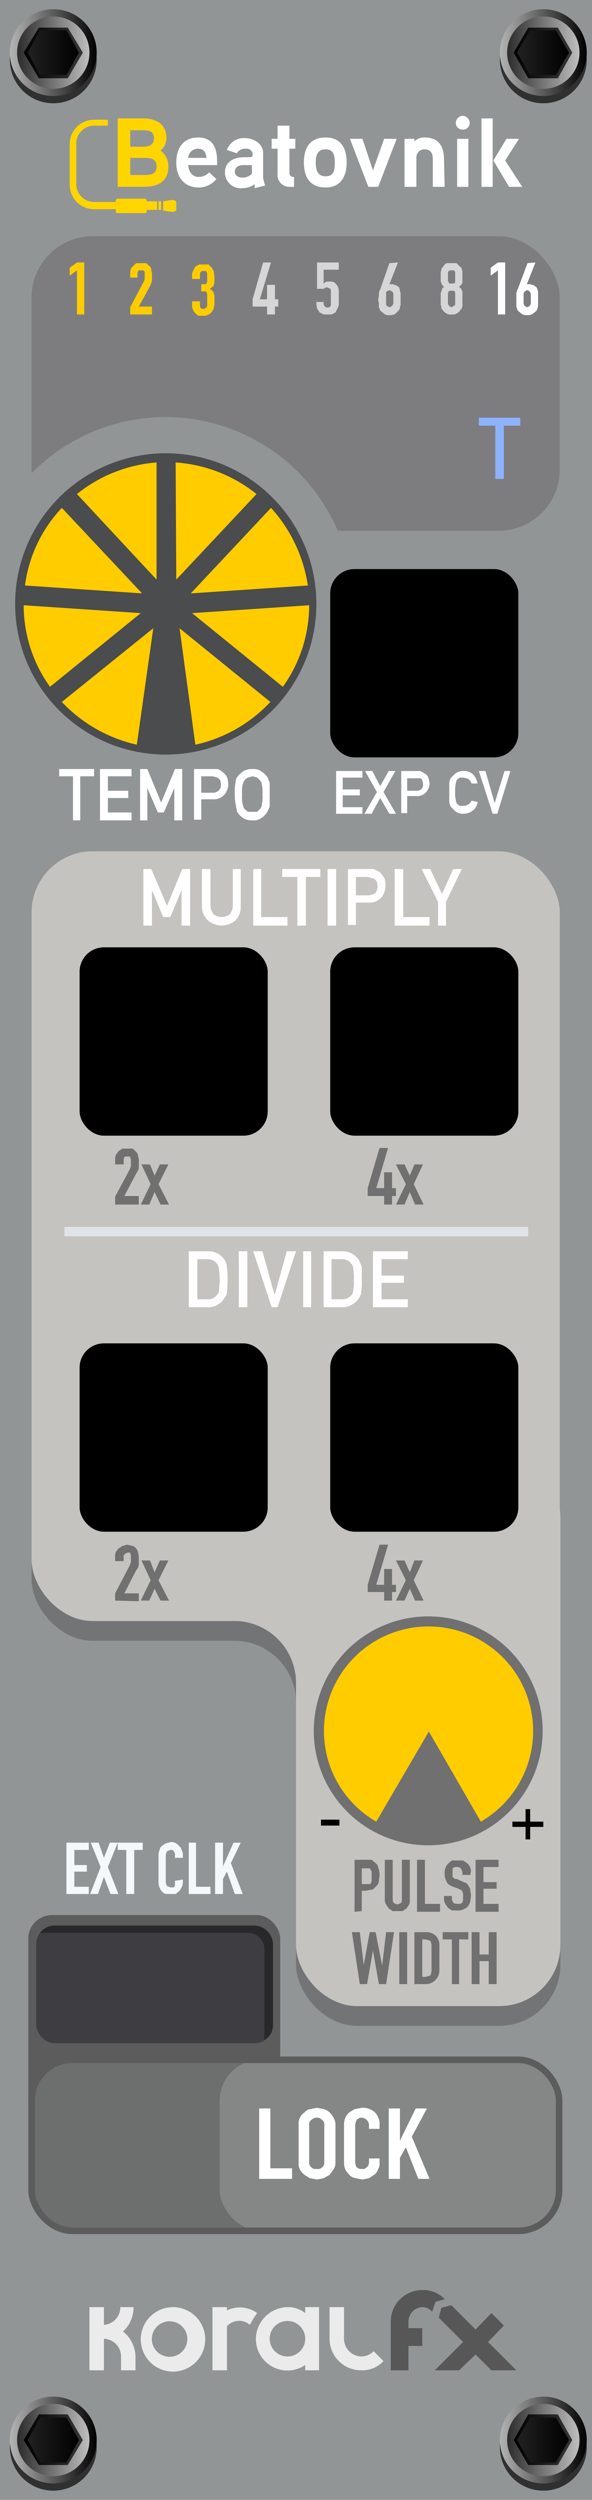 <svg xmlns="http://www.w3.org/2000/svg" xmlns:xlink="http://www.w3.org/1999/xlink" id="c849153b-5bc6-4d33-b47c-340c5315e1db" data-name="svg8" viewBox="0 0 90 380"><defs><linearGradient id="c0d301c5-210e-4022-967d-ac010e070d9e" x1="1.46" x2="14.75" y1="8.02" y2="8.02" gradientUnits="userSpaceOnUse"><stop offset="0" stop-color="#b5b5b5"/><stop offset="1"/></linearGradient><linearGradient id="d34391b8-eb9d-49ef-8714-7e74a61ec8d5" x1="13.63" x2="2.59" y1="8.02" y2="8.02" gradientUnits="userSpaceOnUse"><stop offset="0" stop-color="#bfbfbf"/><stop offset="1" stop-color="#2b2b2b"/></linearGradient><linearGradient id="5c166a3e-ee73-481e-b844-bd575d734319" x1="12.58" x2="3.64" y1="8.02" y2="8.02" gradientUnits="userSpaceOnUse"><stop offset="0" stop-color="#363636"/><stop offset="1"/></linearGradient><linearGradient id="7c95a5af-7cbb-4fe8-bc6f-76eae7b57aa7" x1="4.18" x2="12.03" y1="8.02" y2="8.02" gradientUnits="userSpaceOnUse"><stop offset="0" stop-color="#212121"/><stop offset="1"/></linearGradient><linearGradient id="58060501-a337-4c9a-9f33-f3b3eb0015d3" x1="1.46" x2="14.75" y1="370.86" y2="370.86" xlink:href="#c0d301c5-210e-4022-967d-ac010e070d9e"/><linearGradient id="81803a62-257a-4ae2-9611-292568d84059" x1="13.63" x2="2.59" y1="370.86" y2="370.86" xlink:href="#d34391b8-eb9d-49ef-8714-7e74a61ec8d5"/><linearGradient id="cc9ca12f-9910-4245-b6ff-65604a160bf5" x1="12.58" x2="3.64" y1="370.86" y2="370.86" xlink:href="#5c166a3e-ee73-481e-b844-bd575d734319"/><linearGradient id="e656c944-86ae-41e2-ac04-027b929e046d" x1="4.18" x2="12.03" y1="370.86" y2="370.86" xlink:href="#7c95a5af-7cbb-4fe8-bc6f-76eae7b57aa7"/><linearGradient id="33aaa89b-0790-4c9f-a60d-6ac2f877555d" x1="75.92" x2="89.22" y1="8.02" y2="8.02" xlink:href="#c0d301c5-210e-4022-967d-ac010e070d9e"/><linearGradient id="0bcb97e0-aa5f-4b93-a35a-7a4daa65d22a" x1="88.09" x2="77.05" y1="8.02" y2="8.02" xlink:href="#d34391b8-eb9d-49ef-8714-7e74a61ec8d5"/><linearGradient id="275ef8f8-6a41-44d3-a230-811c6a10dc05" x1="87.04" x2="78.1" y1="8.02" y2="8.02" xlink:href="#5c166a3e-ee73-481e-b844-bd575d734319"/><linearGradient id="9536b796-4678-440e-8efc-8bf7e579f0be" x1="78.65" x2="86.49" y1="8.02" y2="8.02" xlink:href="#7c95a5af-7cbb-4fe8-bc6f-76eae7b57aa7"/><linearGradient id="0d451fd3-adc7-4655-85db-b70636df07e2" x1="75.92" x2="89.22" y1="370.86" y2="370.86" xlink:href="#c0d301c5-210e-4022-967d-ac010e070d9e"/><linearGradient id="11454004-28f3-4017-a50c-b7c5335a6f8d" x1="88.09" x2="77.05" y1="370.86" y2="370.86" xlink:href="#d34391b8-eb9d-49ef-8714-7e74a61ec8d5"/><linearGradient id="70b7d774-9479-4c54-a289-186d5ef6938e" x1="87.04" x2="78.1" y1="370.86" y2="370.86" xlink:href="#5c166a3e-ee73-481e-b844-bd575d734319"/><linearGradient id="3eb62f4e-d502-42f1-b2f3-3bb52bf5ccc2" x1="78.65" x2="86.49" y1="370.86" y2="370.86" xlink:href="#7c95a5af-7cbb-4fe8-bc6f-76eae7b57aa7"/></defs><title>Beatovnik-Light</title><path id="1ecc9903-185a-482d-97e1-50ee829a63d2" d="M0,0H90V380H0Z" data-name="rect817" transform="translate(0 0)" style="fill:#929596"/><rect width="40.2" height="83.64" x="45" y="224.3" rx="9.3" ry="9.3" style="fill:#737475"/><rect width="80.3" height="117.01" x="4.8" y="132.4" rx="9.3" ry="9.3" style="fill:#737475"/><path d="M35.6,249.4a9.4,9.4,0,0,1,9.4,9.4v-9.4Z" transform="translate(0 0)" style="fill:#737475"/><rect width="40.2" height="83.64" x="45" y="221.3" rx="9.3" ry="9.3" style="fill:#c4c3c0"/><rect width="80.3" height="117.01" x="4.8" y="129.4" rx="9.3" ry="9.3" style="fill:#c4c3c0"/><rect width="80.3" height="44.78" x="4.8" y="35.9" rx="9.3" ry="9.3" style="fill:#7d7d80"/><rect width="28.6" height="28.63" x="12.1" y="204.2" rx="3.7" ry="3.7"/><rect width="28.6" height="28.63" x="50.2" y="204.2" rx="3.7" ry="3.7"/><path d="M51.1,117.2h4v1h-3V120h2.6v.9H52.1v1.8h3v1h-4Z" transform="translate(0 0)" style="fill:#fff"/><path d="M57.8,121.3l-1.3,2.4H55.4l1.9-3.3-1.8-3.2h1.1l1.2,2.3,1.3-2.3h1l-1.8,3.2,1.9,3.3h-1Z" transform="translate(0 0)" style="fill:#fff"/><path d="M61,117.2h2.9l.7.4a1,1,0,0,1,.5.6,2.9,2.9,0,0,1,.2.9,2.1,2.1,0,0,1-.5,1.3,1.8,1.8,0,0,1-1.5.6H61.9v2.6H61Zm.9,3h1.4a1,1,0,0,0,.8-.3.8.8,0,0,0,.2-.7.7.7,0,0,0-.1-.5c0-.2-.1-.3-.3-.4h-2Z" transform="translate(0 0)" style="fill:#fff"/><path d="M72.6,121.9a1.9,1.9,0,0,1-.7,1.3,2.4,2.4,0,0,1-1.4.5,2,2,0,0,1-1.3-.4l-.7-.7c0-.1-.1-.2-.1-.3s-.1-.2-.1-.4V119a6.4,6.4,0,0,1,.2-.7l.7-.7a2,2,0,0,1,1.3-.4,2,2,0,0,1,1.4.5,2.7,2.7,0,0,1,.7,1.4h-.9a1.8,1.8,0,0,0-.5-.7l-.7-.2h-.6l-.4.3a1.1,1.1,0,0,0-.2.6,3.5,3.5,0,0,0-.1,1.2,3.8,3.8,0,0,0,.1,1.3,1.1,1.1,0,0,0,.2.6l.4.3h.6a1.4,1.4,0,0,0,1.2-.8Z" transform="translate(0 0)" style="fill:#fff"/><path d="M72.8,117.2h1l1.4,4.9h0l1.5-4.9h.9l-2,6.5h-.7Z" transform="translate(0 0)" style="fill:#fff"/><circle cx="8.1" cy="9.1" r="6.6" style="fill:#303030"/><circle cx="8.1" cy="8" r="6.6" style="fill:url(#c0d301c5-210e-4022-967d-ac010e070d9e)"/><circle cx="8.1" cy="8" r="5.5" style="fill:url(#d34391b8-eb9d-49ef-8714-7e74a61ec8d5)"/><polygon points="10.3 4.2 5.9 4.2 3.6 8 5.9 11.9 10.3 11.9 12.6 8 10.3 4.2" style="fill:url(#5c166a3e-ee73-481e-b844-bd575d734319)"/><polygon points="10.1 4.6 6.1 4.6 4.2 8 6.1 11.4 10.1 11.4 12 8 10.1 4.6" style="fill:url(#7c95a5af-7cbb-4fe8-bc6f-76eae7b57aa7)"/><circle cx="8.1" cy="372" r="6.6" style="fill:#303030"/><circle cx="8.1" cy="370.9" r="6.6" style="fill:url(#58060501-a337-4c9a-9f33-f3b3eb0015d3)"/><circle cx="8.1" cy="370.9" r="5.5" style="fill:url(#81803a62-257a-4ae2-9611-292568d84059)"/><polygon points="10.3 367 5.9 367 3.6 370.9 5.9 374.7 10.3 374.7 12.6 370.9 10.3 367" style="fill:url(#cc9ca12f-9910-4245-b6ff-65604a160bf5)"/><polygon points="10.1 367.5 6.1 367.5 4.2 370.9 6.1 374.3 10.1 374.3 12 370.9 10.1 367.5" style="fill:url(#e656c944-86ae-41e2-ac04-027b929e046d)"/><circle cx="82.6" cy="9.1" r="6.6" style="fill:#303030"/><circle cx="82.6" cy="8" r="6.6" style="fill:url(#33aaa89b-0790-4c9f-a60d-6ac2f877555d)"/><circle cx="82.6" cy="8" r="5.5" style="fill:url(#0bcb97e0-aa5f-4b93-a35a-7a4daa65d22a)"/><polygon points="84.8 4.2 80.3 4.2 78.1 8 80.3 11.9 84.8 11.9 87 8 84.8 4.2" style="fill:url(#275ef8f8-6a41-44d3-a230-811c6a10dc05)"/><polygon points="84.5 4.6 80.6 4.6 78.6 8 80.6 11.4 84.5 11.4 86.5 8 84.5 4.6" style="fill:url(#9536b796-4678-440e-8efc-8bf7e579f0be)"/><rect width="37.3" height="30.88" x="4.8" y="291.6" rx="3.1" ry="3.1" style="fill:#5c5c5c;stroke:#5c5c5c;stroke-miterlimit:10"/><rect width="36" height="17.88" x="5.5" y="292.7" rx="2.8" ry="2.8" style="fill:#3d3d42"/><path d="M38.6,292.7H8.3a2.7,2.7,0,0,0-2.2,1.1H37.7a2.5,2.5,0,0,1,2.5,2.5v13.8a2.6,2.6,0,0,0,1.3-2.3V295.5A2.9,2.9,0,0,0,38.6,292.7Z" transform="translate(0 0)" style="fill:#28282b"/><path d="M21.8,132.1H23l2.4,5.6,2.3-5.6h1.2v8.6H27.6v-5.4h0l-1.7,4.1H24.8l-1.7-4.1h0v5.4H21.8Z" transform="translate(0 0)" style="fill:#fff"/><path d="M30.7,132.1H32v5.5a2.2,2.2,0,0,0,.5,1.4,2,2,0,0,0,2.4,0,2.2,2.2,0,0,0,.5-1.4v-5.5h1.2v5.7a2.9,2.9,0,0,1-.8,2.1,3.2,3.2,0,0,1-4.2,0,2.9,2.9,0,0,1-.9-2.1Z" transform="translate(0 0)" style="fill:#fff"/><path d="M38.5,132.1h1.2v7.3h4v1.3H38.5Z" transform="translate(0 0)" style="fill:#fff"/><path d="M45.2,133.3H42.9v-1.2h5.8v1.2H46.5v7.4H45.2Z" transform="translate(0 0)" style="fill:#fff"/><path d="M49.8,132.1h1.3v8.6H49.8Z" transform="translate(0 0)" style="fill:#fff"/><path d="M52.9,132.1h3.9l1,.5.6.8a2.5,2.5,0,0,1,.2,1.2,2.8,2.8,0,0,1-.6,1.8,2.4,2.4,0,0,1-1.9.8h-2v3.4H52.9Zm1.2,4H56a1.8,1.8,0,0,0,1.1-.4,1.7,1.7,0,0,0,.3-1c0-.3-.1-.5-.1-.7l-.4-.4-.9-.3H54.1Z" transform="translate(0 0)" style="fill:#fff"/><path d="M60,132.1h1.3v7.3h4v1.3H60Z" transform="translate(0 0)" style="fill:#fff"/><path d="M66.6,137.1l-2.5-5h1.3l1.8,3.8,1.7-3.8h1.3l-2.4,5v3.6H66.6Z" transform="translate(0 0)" style="fill:#fff"/><path d="M48.8,277.5v-.9h2.8v.9Z" transform="translate(0 0)"/><path d="M79.9,276.9V275h.7v1.9h2v.8h-2v1.9h-.7v-1.9h-2v-.8Z" transform="translate(0 0)"/><rect width="28.6" height="28.63" x="12.1" y="144" rx="3.7" ry="3.7"/><rect width="28.6" height="28.63" x="50.2" y="144" rx="3.7" ry="3.7"/><path d="M28.7,190.2h2.9a2.9,2.9,0,0,1,2.6,1.4,2.2,2.2,0,0,1,.3,1,18.1,18.1,0,0,1,0,3.8c0,.2-.1.3-.1.5l-.3.4a1.9,1.9,0,0,1-1,1,2.4,2.4,0,0,1-1.5.4H28.7Zm1.3,7.3h1.5a1.6,1.6,0,0,0,1.5-.7.9.9,0,0,0,.3-.7c0-.3.1-.8.1-1.6s-.1-1.3-.1-1.6a1.9,1.9,0,0,0-.3-.8,1.8,1.8,0,0,0-1.5-.7H30Z" transform="translate(0 0)" style="fill:#fff"/><path d="M36.3,190.2h1.3v8.5H36.3Z" transform="translate(0 0)" style="fill:#fff"/><path d="M38.5,190.2h1.4l1.8,6.5h.1l1.8-6.5H45l-2.8,8.5h-.9Z" transform="translate(0 0)" style="fill:#fff"/><path d="M46.1,190.2h1.2v8.5H46.1Z" transform="translate(0 0)" style="fill:#fff"/><path d="M49.2,190.2h2.9a2.9,2.9,0,0,1,2.5,1.4l.4,1v1.9a9.2,9.2,0,0,1-.1,1.9.9.9,0,0,1-.1.5l-.2.4a2.7,2.7,0,0,1-1.1,1,2.4,2.4,0,0,1-1.5.4H49.2Zm1.2,7.3h1.5a1.9,1.9,0,0,0,1.6-.7,1.4,1.4,0,0,0,.2-.7,6.2,6.2,0,0,0,.1-1.6,6.7,6.7,0,0,0-.1-1.6,1.1,1.1,0,0,0-.3-.8,1.7,1.7,0,0,0-1.5-.7H50.4Z" transform="translate(0 0)" style="fill:#fff"/><path d="M56.7,190.2H62v1.2H58v2.5h3.4V195H58v2.5h4v1.2H56.7Z" transform="translate(0 0)" style="fill:#fff"/><rect width="51.7" height="26" x="4.8" y="313.1" rx="6.2" ry="6.2" style="fill:#6d6e6e"/><path d="M75.3,64.7H72.8V63.5h6.3v1.2H76.6v8.1H75.3Z" transform="translate(0 0)" style="fill:#8fb2ff"/><circle cx="65.1" cy="263.1" r="17.4" style="fill:#707070"/><circle cx="82.6" cy="372" r="6.6" style="fill:#303030"/><circle cx="82.6" cy="370.9" r="6.6" style="fill:url(#0d451fd3-adc7-4655-85db-b70636df07e2)"/><circle cx="82.6" cy="370.9" r="5.5" style="fill:url(#11454004-28f3-4017-a50c-b7c5335a6f8d)"/><polygon points="84.8 367 80.3 367 78.1 370.9 80.3 374.7 84.8 374.7 87 370.9 84.8 367" style="fill:url(#70b7d774-9479-4c54-a289-186d5ef6938e)"/><polygon points="84.5 367.5 80.6 367.5 78.6 370.9 80.6 374.3 84.5 374.3 86.5 370.9 84.5 367.5" style="fill:url(#3eb62f4e-d502-42f1-b2f3-3bb52bf5ccc2)"/><path d="M53.9,290.6v-7.9h2.6l.6.5a1,1,0,0,1,.4.7,3.1,3.1,0,0,1,.2,1.1c0,.4-.1.7-.1.9s-.1.5-.3.7l-.6.6-1.1.2H55v3.1Zm1.1-6.8v2.6h1.1c.2,0,.3-.1.3-.2a.6.6,0,0,0,.1-.4v-1.1c0-.2,0-.3-.1-.4s-.1-.3-.2-.3H55Z" transform="translate(0 0)" style="fill:#707070"/><path d="M62.3,282.7v6.1a1.5,1.5,0,0,1-.1.7l-.4.6-.6.4H59.7l-.6-.4-.4-.6a1.4,1.4,0,0,1-.2-.7v-6.1h1.2v6a.8.8,0,0,0,.2.6l.5.2.5-.2c.2-.1.2-.3.2-.6v-6Z" transform="translate(0 0)" style="fill:#707070"/><path d="M63.4,290.6v-7.9h1.2v6.7h2.3v1.2Z" transform="translate(0 0)" style="fill:#707070"/><path d="M71.5,285H70.3v-.3a1.1,1.1,0,0,0-.2-.6.6.6,0,0,0-.6-.3h-.4l-.3.2v1.1a.4.4,0,0,0,.1.3l.2.2h.3l.9.4.7.3.3.5a.8.8,0,0,1,.2.6c0,.2.1.4.1.7s-.1.7-.1.9a2,2,0,0,1-.4.8c-.1.2-.4.3-.6.4a1.6,1.6,0,0,1-1,.2h-.8l-.6-.4-.4-.6a1.9,1.9,0,0,1-.2-.7v-.5h1.2v.4a1.4,1.4,0,0,0,.2.6.8.8,0,0,0,.6.2h.5l.3-.2c0-.1.1-.2.1-.4v-1a.4.4,0,0,1-.1-.3l-.2-.2-.4-.2-.8-.3c-.5-.2-.9-.4-1-.8a2.1,2.1,0,0,1-.3-1.2,1.9,1.9,0,0,1,.1-.8,1.6,1.6,0,0,1,.4-.7l.6-.5h1.7l.6.4a1.7,1.7,0,0,1,.6,1.2Z" transform="translate(0 0)" style="fill:#707070"/><path d="M72.3,290.6v-7.9h3.5v1.1H73.5v2.3h2v1h-2v2.3h2.3v1.2Z" transform="translate(0 0)" style="fill:#707070"/><path d="M59.9,293.7l-1.2,7.9H57.6l-.9-5.1h0l-.9,5.1H54.7l-1.2-7.9h1.2l.6,5h0l.9-5h.9l1,5.1h0l.6-5.1Z" transform="translate(0 0)" style="fill:#707070"/><path d="M60.7,301.6v-7.9h1.2v7.9Z" transform="translate(0 0)" style="fill:#707070"/><path d="M63,301.6v-7.9h1.7a2.1,2.1,0,0,1,1.6.6,2.1,2.1,0,0,1,.5,1.5v3.6a2.1,2.1,0,0,1-2.2,2.2Zm1.2-6.8v5.7h.5l.7-.2a1.5,1.5,0,0,0,.2-.8v-3.7a1.5,1.5,0,0,0-.2-.8l-.7-.2Z" transform="translate(0 0)" style="fill:#707070"/><path d="M68.7,301.6v-6.8H67.3v-1.1h3.9v1.1H69.8v6.8Z" transform="translate(0 0)" style="fill:#707070"/><path d="M71.7,301.6v-7.9h1.2v3.4h1.4v-3.4h1.2v7.9H74.3v-3.5H72.9v3.5Z" transform="translate(0 0)" style="fill:#707070"/><rect width="51.7" height="26" x="33.4" y="313.1" rx="6.2" ry="6.2" style="fill:#858787"/><path d="M39.4,331.2V320.5h1.7v9.1h3.3v1.6Z" transform="translate(0 0)" style="fill:#fff"/><path d="M45.4,323a2,2,0,0,1,.2-1.1,1.9,1.9,0,0,1,.7-.8,1.4,1.4,0,0,1,.8-.5l1.1-.2,1,.2a2,2,0,0,1,.9.5,2.8,2.8,0,0,1,.6.8A2,2,0,0,1,51,323v5.7a2,2,0,0,1-.3,1.1l-.6.8-.9.5-1,.2-1.1-.2-.8-.5a2.7,2.7,0,0,1-.7-.8,2,2,0,0,1-.2-1.1Zm1.6,5.7a.9.9,0,0,0,.4.8c.2.2.4.2.8.2a.8.8,0,0,0,.7-.2.9.9,0,0,0,.4-.8V323a.8.8,0,0,0-.4-.8.9.9,0,0,0-.7-.3,1,1,0,0,0-.8.3.8.8,0,0,0-.4.8Z" transform="translate(0 0)" style="fill:#fff"/><path d="M57.7,328.1v.7a1.5,1.5,0,0,1-.2.9,2.2,2.2,0,0,1-.5.8l-.9.6-1,.2-1-.2a1.8,1.8,0,0,1-.9-.4l-.6-.7a2.8,2.8,0,0,1-.3-1.3v-5.8a3,3,0,0,1,.2-1,2.4,2.4,0,0,1,.6-.8l.8-.5,1.1-.2a2.7,2.7,0,0,1,2,.7,2.2,2.2,0,0,1,.5.8,2,2,0,0,1,.2,1.1v.6H56.1V323a1.2,1.2,0,0,0-1.1-1.1.9.9,0,0,0-.8.4,2,2,0,0,0-.2.9v5.4a1.5,1.5,0,0,0,.2.8,1,1,0,0,0,.8.3h.4l.3-.2.3-.3c0-.2.1-.3.1-.5v-.6Z" transform="translate(0 0)" style="fill:#fff"/><path d="M59.1,331.2V320.5h1.7v4.9h0l2.4-4.9h1.7l-2.3,4.3,2.7,6.4H63.6l-1.9-4.8-.9,1.6v3.2Z" transform="translate(0 0)" style="fill:#fff"/><rect width="80.2" height="26" x="4.8" y="313.1" rx="6.2" ry="6.2" style="fill:none;stroke:#5c5c5c;stroke-miterlimit:10"/><rect width="70.5" height="1.43" x="9.8" y="186.5" style="fill:#e1e4e6"/><path d="M25.2,63.4A28.5,28.5,0,0,0,0,78.5v26.8A28.5,28.5,0,1,0,25.2,63.4Z" transform="translate(0 0)" style="fill:#929596"/><path d="M57.2,276.9l8-13.7h0l7.9,13.7a15.9,15.9,0,1,0-15.9,0Z" transform="translate(0 0)" style="fill:#fc0"/><rect width="28.6" height="28.63" x="50.2" y="86.5" rx="3.7" ry="3.7"/><path d="M17.6,31.8H14.3a3.7,3.7,0,0,1-3.7-3.7V21.9a3.7,3.7,0,0,1,3.7-3.7h2.1v.9H14.3a2.7,2.7,0,0,0-2.7,2.7V28a2.7,2.7,0,0,0,2.7,2.7h3.3Z" transform="translate(0 0)" style="fill:#ffd500"/><rect width="1.6" height="1.3" x="22.3" y="30.6" style="fill:#ffd500"/><path d="M22,32.4H17.8c-.1,0-.2-.1-.2-.3V30.5c0-.1.1-.2.2-.3H22a.3.3,0,0,1,.3.3v1.8C22.3,32.3,22.2,32.4,22,32.4Z" transform="translate(0 0)" style="fill:#ffd500"/><rect width=".4" height="1.3" x="24.1" y="30.6" style="fill:#ffd500"/><polygon points="26.4 30.4 26 30.4 24.8 30.6 24.8 32 26 32.2 26.4 32.2 26.8 32 26.8 30.6 26.4 30.4" style="fill:#ffd500"/><path d="M21.9,28.4h-4V18h3.8c2,0,3.6.8,3.6,3a2.5,2.5,0,0,1-.9,1.9,2.9,2.9,0,0,1,1.2,2.4C25.6,27.6,24,28.4,21.9,28.4Zm-.2-8.6H19.8v2.5h1.9c.9,0,1.7-.2,1.7-1.3S22.6,19.8,21.7,19.8Zm.2,4.2H19.8v2.6h2.1c1,0,1.9-.1,1.9-1.3S22.9,24,21.9,24Z" transform="translate(0 0)" style="fill:#ffd500"/><path d="M33,25.1H28.6c.1,1,.6,1.8,1.6,1.8a2.2,2.2,0,0,0,1.6-.7l1.1,1a3.4,3.4,0,0,1-2.7,1.3c-2.2,0-3.4-1.6-3.4-3.8s1.1-3.8,3.3-3.8S33,22.4,33,24.5ZM31.4,24c-.1-.8-.4-1.4-1.3-1.4A1.5,1.5,0,0,0,28.6,24Z" transform="translate(0 0)" style="fill:#fff"/><path d="M40.3,28.2l-1.6.4V28a3,3,0,0,1-1.8.6,2.4,2.4,0,0,1-2.7-2.4c0-1.3.9-2.2,2.7-2.3h1.1a.5.5,0,0,0,.4-.2v-.3a.9.9,0,0,0-1-.8,1.5,1.5,0,0,0-1.4.7l-1.5-.5A2.7,2.7,0,0,1,37.3,21c1.3,0,2.7.9,2.7,2.2v3.9Zm-2-3.1H36.9c-.6,0-1.2.3-1.2,1s.7.9,1.2.9a2,2,0,0,0,1.4-.6Z" transform="translate(0 0)" style="fill:#fff"/><path d="M44.9,22.6H44v3.6c0,.5.2.7.7.7v1.5H44a1.8,1.8,0,0,1-1.8-2V22.6h-.9V21.1h.9v-2H44v2h.9Z" transform="translate(0 0)" style="fill:#fff"/><path d="M49.5,28.5c-2.4,0-3.3-1.6-3.3-3.8s.9-3.8,3.3-3.8,3.2,1.7,3.2,3.8S51.8,28.5,49.5,28.5Zm0-5.8c-1.3,0-1.5,1-1.5,2s.2,2.1,1.5,2.1,1.4-1,1.4-2.1S50.7,22.7,49.5,22.7Z" transform="translate(0 0)" style="fill:#fff"/><path d="M60.3,21.1l-2.8,7.3H56l-2.8-7.3h1.9l1.6,4.8,1.7-4.8Z" transform="translate(0 0)" style="fill:#fff"/><path d="M67.6,28.4H65.8V24.3c0-.9-.2-1.6-1.3-1.6a1.2,1.2,0,0,0-1.2,1.2v4.5H61.5V21.1H63v.4a2,2,0,0,1,1.5-.6c2.2,0,3,1.3,3,3.4Z" transform="translate(0 0)" style="fill:#fff"/><path d="M70.3,19.7a1,1,0,0,1-1-1,1.1,1.1,0,0,1,1-1.1,1.1,1.1,0,0,1,1.1,1.1A1,1,0,0,1,70.3,19.7Zm.9,8.7H69.5V21.1h1.7Z" transform="translate(0 0)" style="fill:#fff"/><path d="M74.9,28.4H73.2V18h1.7Zm4.5,0h-2l-2.4-4,2-3.3h1.9l-2.1,3.3Z" transform="translate(0 0)" style="fill:#fff"/><path d="M35.6,246.4a9.4,9.4,0,0,1,9.4,9.4v-9.4Z" transform="translate(0 0)" style="fill:#c4c3c0"/><path d="M17.5,243.3v-1.1l2.2-4.2.2-.5v-1a.4.4,0,0,0-.1-.3V236h-.4l-.4.2a.5.5,0,0,0-.2.4v.7H17.5v-.6a2.2,2.2,0,0,1,.1-.8l.4-.5.6-.4.7-.2.9.2a1,1,0,0,1,.5.4,1.3,1.3,0,0,1,.3.7,2.5,2.5,0,0,1,.1.8v1c0,.1-.1.2-.1.4l-.3.4-1.8,3.5h2.2v1.2Z" transform="translate(0 0)" style="fill:#707070"/><path d="M21.4,243.3l1.5-3.1-1.4-3h1.3l.7,1.8.8-1.8h1.3l-1.5,3,1.6,3.1H24.4l-.9-1.8-.8,1.8Z" transform="translate(0 0)" style="fill:#707070"/><path d="M58.4,243.3V242H55.9v-1.1l1.8-6.1H59l-1.8,6.1h1.2v-2.4h1.2v2.4h.6V242h-.6v1.3Z" transform="translate(0 0)" style="fill:#707070"/><path d="M60.2,243.3l1.5-3.1-1.5-3h1.3l.8,1.8.7-1.8h1.3l-1.4,3,1.5,3.1H63.1l-.8-1.8-.8,1.8Z" transform="translate(0 0)" style="fill:#707070"/><path d="M17.5,183.1v-1.2l2.2-4.1c.1-.3.2-.4.2-.6v-.9a.4.4,0,0,0-.1-.3v-.2h-.8a.8.8,0,0,0-.2.5v.7H17.5v-.7a1.7,1.7,0,0,1,.1-.7l.4-.6.6-.4h1.6l.5.5a.9.9,0,0,1,.3.7,1.9,1.9,0,0,1,.1.8v.9c0,.2-.1.3-.1.4l-.3.5-1.8,3.4h2.2v1.3Z" transform="translate(0 0)" style="fill:#707070"/><path d="M21.4,183.1l1.5-3.1-1.4-3h1.3l.7,1.7.8-1.7h1.3l-1.5,3,1.6,3.1H24.4l-.9-1.9-.8,1.9Z" transform="translate(0 0)" style="fill:#707070"/><path d="M58.4,183.1v-1.3H55.9v-1.2l1.8-6.1H59l-1.8,6.1h1.2v-2.4h1.2v2.4h.6v1.2h-.6v1.3Z" transform="translate(0 0)" style="fill:#707070"/><path d="M60.2,183.1l1.5-3.1-1.5-3h1.3l.8,1.7L63,177h1.3l-1.4,3,1.5,3.1H63.1l-.8-1.9-.8,1.9Z" transform="translate(0 0)" style="fill:#707070"/><path d="M11.1,118H9v-1.1h5.3V118H12.2v6.7H11.1Z" transform="translate(0 0)" style="fill:#fff"/><path d="M15.2,116.9H20V118H16.4v2.2h3.1v1.1H16.4v2.2H20v1.2H15.2Z" transform="translate(0 0)" style="fill:#fff"/><path d="M21.3,116.9h1.1l2.1,5.1,2.1-5.1h1.1v7.8H26.5v-4.9h0l-1.6,3.7H24l-1.6-3.7h0v4.9H21.3Z" transform="translate(0 0)" style="fill:#fff"/><path d="M29.5,116.9h3.6a2.5,2.5,0,0,1,.8.5,2.2,2.2,0,0,1,.6.7,3.6,3.6,0,0,1,.2,1.1,2.5,2.5,0,0,1-.6,1.6,2.1,2.1,0,0,1-1.7.7H30.6v3.1H29.5Zm1.1,3.6h1.7a1.2,1.2,0,0,0,1-.4,1.1,1.1,0,0,0,.3-.8c0-.3-.1-.5-.1-.7l-.4-.4-.8-.2H30.6Z" transform="translate(0 0)" style="fill:#fff"/><path d="M35.7,120.8a7.7,7.7,0,0,1,.1-1.8,1.9,1.9,0,0,1,.2-.8,3.8,3.8,0,0,1,.9-.9,2.4,2.4,0,0,1,1.5-.4,2,2,0,0,1,1.4.4,3.8,3.8,0,0,1,.9.9l.3.8v3.6l-.3.7a2.8,2.8,0,0,1-.9,1,2,2,0,0,1-1.4.4,2.4,2.4,0,0,1-1.5-.4,2.8,2.8,0,0,1-.9-1V123a.6.6,0,0,1-.1-.4A7.7,7.7,0,0,1,35.7,120.8Zm1.1,0a5.3,5.3,0,0,0,.1,1.5c.1.3.1.5.3.7l.5.4h1.4l.4-.4a.9.9,0,0,0,.3-.7,5.3,5.3,0,0,0,.1-1.5,6.2,6.2,0,0,0-.1-1.6.9.9,0,0,0-.3-.6l-.4-.4-.7-.2-.7.2a1,1,0,0,0-.5.4c-.2.2-.2.4-.3.6A6.2,6.2,0,0,0,36.8,120.8Z" transform="translate(0 0)" style="fill:#fff"/><path d="M10.1,287.9v-7.8h3.4v1.1H11.3v2.3h1.9v1H11.3v2.3h2.2v1.1Z" transform="translate(0 0)" style="fill:#f5f8fa"/><path d="M13.7,287.9l1.6-4.1-1.5-3.7H15l.8,2.3.9-2.3h1.2l-1.5,3.7,1.6,4.1H16.8l-1-2.6-.9,2.6Z" transform="translate(0 0)" style="fill:#f5f8fa"/><path d="M19.2,287.9v-6.7H17.9v-1.1h3.8v1.1H20.4v6.7Z" transform="translate(0 0)" style="fill:#f5f8fa"/><path d="M27.8,285.7v.5a1.9,1.9,0,0,1-.2.7,2.1,2.1,0,0,1-.4.6l-.5.4H25.3a.9.9,0,0,1-.6-.3,1.5,1.5,0,0,1-.4-.6,1.9,1.9,0,0,1-.2-.8v-4.4a2.5,2.5,0,0,1,.2-.7.9.9,0,0,1,.3-.5l.6-.4.8-.2a1.4,1.4,0,0,1,1.2.6.9.9,0,0,1,.4.6,1.4,1.4,0,0,1,.2.7v.5H26.6V282a.7.7,0,0,0-.2-.6c-.1-.2-.2-.2-.5-.2l-.5.2a1.4,1.4,0,0,0-.2.7v4a1.4,1.4,0,0,0,.2.6l.5.2h.5l.2-.2v-.8Z" transform="translate(0 0)" style="fill:#f5f8fa"/><path d="M28.7,287.9v-7.8h1.1v6.7H32v1.1Z" transform="translate(0 0)" style="fill:#f5f8fa"/><path d="M32.7,287.9v-7.8h1.2v3.6h0l1.6-3.6h1.1l-1.5,3.1,1.8,4.7H35.7l-1.2-3.4-.6,1.1v2.3Z" transform="translate(0 0)" style="fill:#f5f8fa"/><path d="M11.7,47.8V41.1l-1.1.8V40.7l1.1-.8h1.1v7.9Z" transform="translate(0 0)" style="fill:#fc0"/><circle cx="25.2" cy="91.8" r="22.9" style="fill:#4a4c4d"/><path d="M19.8,47.8V46.7l2-3.8a1.7,1.7,0,0,0,.2-.5V41.3l-.2-.2h-.7a.8.8,0,0,0-.2.4v.7H19.8v-.6a1.5,1.5,0,0,1,.1-.7,1,1,0,0,1,.4-.5,1,1,0,0,1,.5-.4h1.4l.6.5a.8.8,0,0,1,.2.6,1.7,1.7,0,0,1,.1.7v.9c0,.1-.1.2-.1.3s-.1.3-.2.5l-1.7,3.1h2v1.2Z" transform="translate(0 0)" style="fill:#fc0"/><path d="M30.6,43.2h.7a.8.8,0,0,0,.2-.6v-1a.8.8,0,0,0-.2-.4h-.4c-.2,0-.3,0-.4.2a.4.4,0,0,0-.1.3v.7H29.2v-.7a1.4,1.4,0,0,1,.2-.6l.3-.6.6-.3h1.4l.4.4c.1.1.2.2.2.3l.2.3c0,.2.1.6.1,1.1v.6c0,.2-.1.3-.1.4s-.1.3-.2.3l-.4.3.4.3.2.3c0,.2.1.3.1.5v1.3c0,.2-.1.3-.1.5a.4.4,0,0,1-.1.3.3.3,0,0,0-.1.2c-.2.2-.3.4-.6.5a1.1,1.1,0,0,1-.8.2h-.6c-.2,0-.3-.1-.5-.3a1,1,0,0,1-.4-.5,1.5,1.5,0,0,1-.2-.8v-.6h1.2v.6c0,.2,0,.3.1.4a.6.6,0,0,0,1-.4V44.9a.8.8,0,0,0-.2-.6h-.7Z" transform="translate(0 0)" style="fill:#fc0"/><path d="M40.6,47.8V46.6H38.4V45.5L40,39.9h1.2l-1.7,5.6h1.1V43.3h1.2v2.2h.5v1.1h-.5v1.2Z" transform="translate(0 0)" style="fill:#d6d6d6"/><path d="M51.5,39.9V41H49.2v2.1l.4-.3h.6a1,1,0,0,1,.9.4,1.5,1.5,0,0,1,.4,1v2a1.4,1.4,0,0,1-.2.7l-.3.6-.6.3H49.2l-.6-.3-.4-.6c0-.2-.1-.4-.1-.7v-.3h1.1v.3a.6.6,0,0,0,1,.4c.1-.1.1-.2.1-.4V44.3c0-.2,0-.3-.1-.4l-.4-.2h-.2c-.1,0-.2,0-.2.1h-.1a.1.1,0,0,1-.1.1h-1V39.9Z" transform="translate(0 0)" style="fill:#d6d6d6"/><path d="M60.5,39.9l-1.3,3.3h.5l.6.2.4.3a.4.4,0,0,0,.1.3v.3a.7.7,0,0,1,.1.5v1.4c0,.2,0,.3-.1.4v.3l-.2.3-.5.5a1.5,1.5,0,0,1-.9.2,1.1,1.1,0,0,1-.8-.2l-.6-.5c0-.1-.1-.2-.1-.3a.4.4,0,0,1-.1-.3v-.4c0-.2-.1-.4-.1-.6a3.5,3.5,0,0,1,.1-.6v-.4c0-.2,0-.3.1-.3a.4.4,0,0,1,.1-.3l1.4-4Zm-.7,4.8a.5.5,0,0,0-.2-.4l-.4-.2-.4.2c-.1.1-.1.2-.1.4v1.4c0,.2,0,.3.1.4l.4.2a.7.7,0,0,0,.6-.6Z" transform="translate(0 0)" style="fill:#d6d6d6"/><path d="M67,42v-.6c0-.1.1-.3.1-.4s.1-.2.1-.3l.2-.2a1.2,1.2,0,0,1,.5-.5h1.5l.5.5c.1.1.2.1.2.2a.4.4,0,0,1,.1.3.6.6,0,0,1,.1.4V43l-.2.3-.3.3.3.3.2.4v2.3a.4.4,0,0,0-.1.3l-.2.2a1.2,1.2,0,0,1-.5.5,1.1,1.1,0,0,1-.8.2,1.3,1.3,0,0,1-.9-.2,1.2,1.2,0,0,1-.5-.5l-.2-.2v-.3a.6.6,0,0,1-.1-.4V44.8a.9.9,0,0,1,.1-.5c0-.1.1-.2.1-.4l.3-.3-.3-.3c0-.1-.1-.2-.1-.3a.6.6,0,0,1-.1-.4Zm2.2-.5a.4.4,0,0,0-.2-.4h-.7a.8.8,0,0,0-.2.4v1.2l.2.4H69a.4.4,0,0,0,.2-.4Zm0,3.1a.4.4,0,0,0-.2-.4h-.7a.8.8,0,0,0-.2.4v1.5a.7.7,0,0,0,.6.6l.3-.2c.2-.1.2-.2.2-.4Z" transform="translate(0 0)" style="fill:#d6d6d6"/><path d="M75.7,47.8V41.1l-1.1.8V40.7l1.1-.8h1.1v7.9Z" transform="translate(0 0)" style="fill:#fff"/><path d="M81.4,39.9l-1.3,3.3h.5l.6.2.4.3c0,.1.1.2.1.3s.1.2.1.3v2.3c0,.1-.1.2-.1.3s-.1.2-.1.3l-.6.5a1.3,1.3,0,0,1-.9.2,1.2,1.2,0,0,1-.8-.2l-.6-.5c0-.1-.1-.2-.1-.3s-.1-.2-.1-.3v-2a.4.4,0,0,1,.1-.3.4.4,0,0,1,.1-.3l1.5-4Zm-.7,4.8a.7.7,0,0,0-.6-.6l-.3.2a.5.5,0,0,0-.2.4v1.4a.5.5,0,0,0,.2.4l.3.2a.7.7,0,0,0,.6-.6Z" transform="translate(0 0)" style="fill:#fff"/><line x1="25.2" x2="38.4" y1="91.8" y2="74.6" style="fill:none;stroke:#4a4c4d;stroke-miterlimit:10;stroke-width:3px"/><line x1="25.2" x2="46.2" y1="91.8" y2="86.2" style="fill:none;stroke:#4a4c4d;stroke-miterlimit:10;stroke-width:3px"/><line x1="25.2" x2="45.3" y1="91.8" y2="100" style="fill:none;stroke:#4a4c4d;stroke-miterlimit:10;stroke-width:3px"/><line x1="25.2" x2="25.2" y1="91.8" y2="70.2" style="fill:none;stroke:#4a4c4d;stroke-miterlimit:10;stroke-width:3px"/><line x1="25.2" x2="11.9" y1="91.8" y2="74.7" style="fill:none;stroke:#4a4c4d;stroke-miterlimit:10;stroke-width:3px"/><line x1="25.2" x2="4.2" y1="91.8" y2="86.2" style="fill:none;stroke:#4a4c4d;stroke-miterlimit:10;stroke-width:3px"/><line x1="25.2" x2="5.1" y1="91.8" y2="100.1" style="fill:none;stroke:#4a4c4d;stroke-miterlimit:10;stroke-width:3px"/><path d="M26.3,350.7a4.9,4.9,0,0,0-4.9,4.8,4.9,4.9,0,1,0,4.9-4.8Zm0,7.5a2.7,2.7,0,1,1,0-5.3,2.7,2.7,0,0,1,0,5.3Z" transform="translate(0 0)" style="fill:#ebebeb"/><path d="M46.4,350.7v.9a4.2,4.2,0,0,0-2.7-.9,4.9,4.9,0,0,0-4.8,4.8,4.8,4.8,0,0,0,7.5,4v.8h2.1v-9.6Zm-2.7,7.5a2.7,2.7,0,1,1,2.7-2.7A2.7,2.7,0,0,1,43.7,358.2Z" transform="translate(0 0)" style="fill:#ebebeb"/><path d="M18.7,354.4a4.9,4.9,0,0,0,1.6-3.7h-2a2.7,2.7,0,0,1-2.5,2.7h0v-2.7H13.6v9.6h2.2v-4.8h0a2.7,2.7,0,0,1,2.6,2.7v2.1h2.2v-2.1A5,5,0,0,0,18.7,354.4Z" transform="translate(0 0)" style="fill:#ebebeb"/><path d="M39.1,351.6a4.5,4.5,0,0,0-4.6-.4v-.5H32.3v9.6h2.2v-6.7a2.5,2.5,0,0,1,3.5-.2A10.8,10.8,0,0,1,39.1,351.6Z" transform="translate(0 0)" style="fill:#ebebeb"/><path d="M56.8,357.4a2.6,2.6,0,0,1-1.9.8,2.7,2.7,0,0,1-2.6-2.7v-4.8H50.1v4.8a4.8,4.8,0,0,0,4.8,4.8,4.4,4.4,0,0,0,3.4-1.4Z" transform="translate(0 0)" style="fill:#ebebeb"/><polygon points="76.6 353.5 74.7 351.6 72.3 354.1 69.8 351.6 69.8 351.6 69.8 351.6 69.8 351.6 68.6 350.4 67.1 350.8 66.7 352.3 70.4 356 66.1 360.3 69.8 360.3 72.3 357.9 74.7 360.3 78.5 360.3 74.2 356 76.6 353.5" style="fill:#575757"/><path d="M64.2,348.1a4.8,4.8,0,0,0-4.8,4.8v7.4h2.7v-3.7h2.1v-2.7H62.1v-1a2.2,2.2,0,0,1,2.1-2.2,2,2,0,0,1,1.5.7l.5-1.5,1.4-.4h0A4.4,4.4,0,0,0,64.2,348.1Z" transform="translate(0 0)" style="fill:#575757"/><path d="M21.4,93.2,3.6,92a21.3,21.3,0,0,0,4,12.4Z" transform="translate(0 0)" style="fill:#fc0"/><path d="M9.4,77.2A21.1,21.1,0,0,0,3.8,89l17.8,1.2Z" transform="translate(0 0)" style="fill:#fc0"/><path d="M41.2,77.2,29,90.2,46.8,89A22.5,22.5,0,0,0,41.2,77.2Z" transform="translate(0 0)" style="fill:#fc0"/><path d="M23.8,88.1V70.3a21.9,21.9,0,0,0-12.1,4.8Z" transform="translate(0 0)" style="fill:#fc0"/><path d="M23.3,95.5,9.4,106.7a22.5,22.5,0,0,0,11.4,6.5Z" transform="translate(0 0)" style="fill:#fc0"/><path d="M26.8,88.1,39,75.1a22,22,0,0,0-12.3-4.8Z" transform="translate(0 0)" style="fill:#fc0"/><path d="M27.3,95.5l2.4,17.7a22.1,22.1,0,0,0,11.4-6.5Z" transform="translate(0 0)" style="fill:#fc0"/><path d="M47,92,29.2,93.2,43,104.4A21.3,21.3,0,0,0,47,92Z" transform="translate(0 0)" style="fill:#fc0"/></svg>